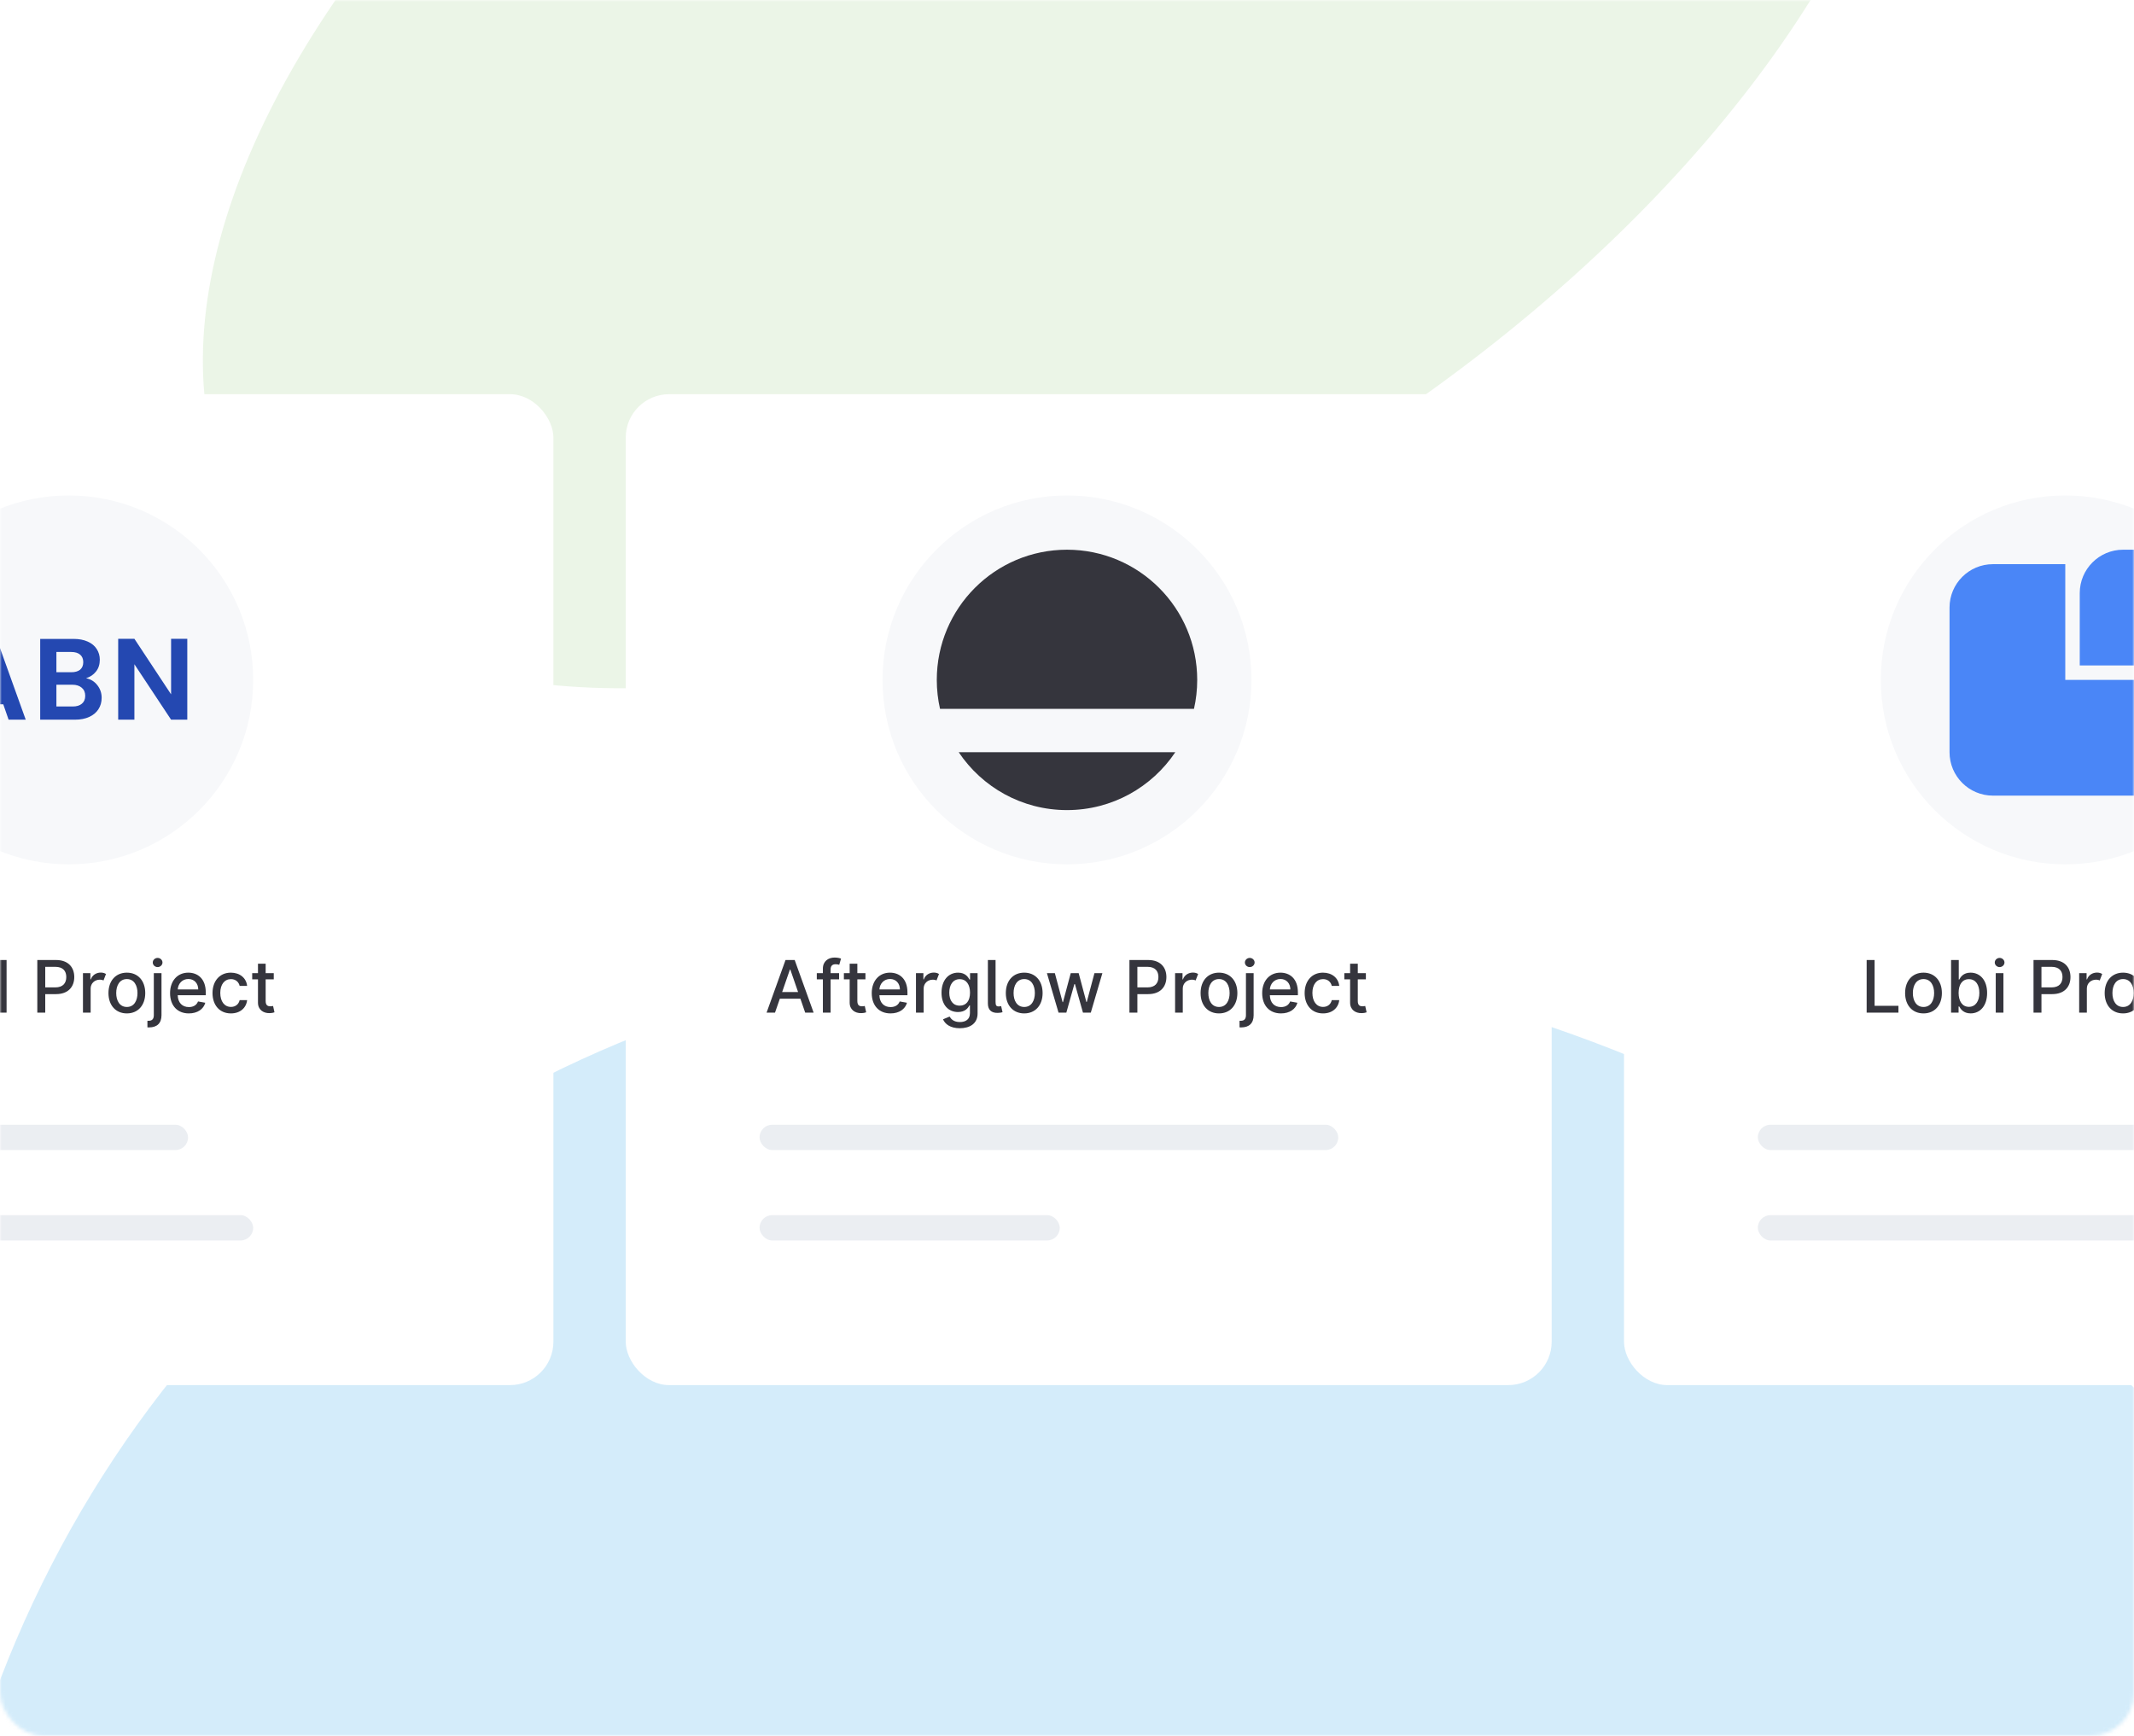 <svg width="590" height="480" viewBox="0 0 590 480" fill="none" xmlns="http://www.w3.org/2000/svg">
<rect width="590" height="480" rx="12" fill="white"/>
<mask id="mask0_2741_123128" style="mask-type:alpha" maskUnits="userSpaceOnUse" x="0" y="0" width="590" height="480">
<rect width="590" height="480" rx="12" fill="white"/>
</mask>
<g mask="url(#mask0_2741_123128)">
<ellipse opacity="0.5" cx="347.999" cy="631.474" rx="391.335" ry="346.328" transform="rotate(44.199 347.999 631.474)" fill="#ABDAF7"/>
<ellipse opacity="0.3" cx="293.311" cy="5.153" rx="265.058" ry="142.498" transform="rotate(148.058 293.311 5.153)" fill="#BBDCAF"/>
<g filter="url(#filter0_d_2741_123128)">
<rect x="167" y="103" width="256" height="274" rx="12" fill="white"/>
</g>
<path d="M214.272 280L215.607 276.151H221.289L222.617 280H224.947L219.712 265.455H217.177L211.942 280H214.272ZM216.246 274.304L218.391 268.097H218.505L220.65 274.304H216.246ZM231.99 269.091H229.64V268.111C229.64 267.145 230.037 266.619 231.074 266.619C231.515 266.619 231.827 266.719 232.026 266.783L232.523 265.064C232.225 264.95 231.607 264.773 230.748 264.773C229.022 264.773 227.509 265.781 227.509 267.827V269.091H225.826V270.795H227.509V280H229.64V270.795H231.99V269.091ZM239.274 269.091H237.037V266.477H234.913V269.091H233.315V270.795H234.913V277.237C234.906 279.219 236.419 280.178 238.095 280.142C238.77 280.135 239.224 280.007 239.473 279.915L239.089 278.161C238.947 278.189 238.684 278.253 238.343 278.253C237.654 278.253 237.037 278.026 237.037 276.797V270.795H239.274V269.091ZM246.207 280.22C248.587 280.22 250.27 279.048 250.753 277.273L248.743 276.911C248.359 277.94 247.436 278.466 246.229 278.466C244.411 278.466 243.189 277.287 243.132 275.185H250.888V274.432C250.888 270.49 248.53 268.949 246.058 268.949C243.018 268.949 241.016 271.264 241.016 274.616C241.016 278.004 242.99 280.22 246.207 280.22ZM243.139 273.594C243.224 272.045 244.347 270.703 246.072 270.703C247.72 270.703 248.8 271.925 248.807 273.594H243.139ZM253.244 280H255.368V273.338C255.368 271.918 256.468 270.888 257.939 270.888C258.35 270.888 258.67 270.973 258.926 271.101L259.608 269.325C259.245 269.084 258.777 268.928 258.18 268.928C256.887 268.928 255.808 269.652 255.41 270.824H255.297V269.091H253.244V280ZM265.357 284.318C268.134 284.318 270.279 283.047 270.279 280.241V269.091H268.198V270.859H268.042C267.665 270.185 266.912 268.949 264.881 268.949C262.246 268.949 260.307 271.03 260.307 274.503C260.307 277.983 262.289 279.837 264.867 279.837C266.87 279.837 267.644 278.707 268.027 278.011H268.162V280.156C268.162 281.868 266.99 282.607 265.378 282.607C263.61 282.607 262.921 281.719 262.544 281.094L260.719 281.847C261.294 283.182 262.75 284.318 265.357 284.318ZM265.336 278.075C263.439 278.075 262.452 276.619 262.452 274.474C262.452 272.379 263.418 270.753 265.336 270.753C267.189 270.753 268.184 272.266 268.184 274.474C268.184 276.726 267.168 278.075 265.336 278.075ZM273.127 265.455V277.457C273.127 279.183 274.015 280.107 275.854 280.078C276.422 280.071 276.877 279.979 277.175 279.886L276.792 278.189C276.642 278.232 276.493 278.281 276.124 278.288C275.442 278.31 275.25 277.955 275.25 277.017V265.455H273.127ZM283.171 280.22C286.246 280.22 288.256 277.969 288.256 274.595C288.256 271.2 286.246 268.949 283.171 268.949C280.096 268.949 278.086 271.2 278.086 274.595C278.086 277.969 280.096 280.22 283.171 280.22ZM283.178 278.438C281.168 278.438 280.231 276.683 280.231 274.588C280.231 272.5 281.168 270.724 283.178 270.724C285.174 270.724 286.112 272.5 286.112 274.588C286.112 276.683 285.174 278.438 283.178 278.438ZM292.66 280H294.819L297.035 272.124H297.198L299.414 280H301.58L304.783 269.091H302.589L300.465 277.067H300.359L298.228 269.091H296.033L293.888 277.102H293.782L291.644 269.091H289.45L292.66 280ZM312.262 280H314.457V274.886H317.44C320.813 274.886 322.482 272.848 322.482 270.163C322.482 267.486 320.827 265.455 317.447 265.455H312.262V280ZM314.457 273.026V267.337H317.212C319.386 267.337 320.273 268.516 320.273 270.163C320.273 271.811 319.386 273.026 317.241 273.026H314.457ZM324.885 280H327.008V273.338C327.008 271.918 328.109 270.888 329.579 270.888C329.991 270.888 330.311 270.973 330.566 271.101L331.248 269.325C330.886 269.084 330.417 268.928 329.821 268.928C328.528 268.928 327.449 269.652 327.051 270.824H326.937V269.091H324.885V280ZM337.019 280.22C340.094 280.22 342.104 277.969 342.104 274.595C342.104 271.2 340.094 268.949 337.019 268.949C333.944 268.949 331.934 271.2 331.934 274.595C331.934 277.969 333.944 280.22 337.019 280.22ZM337.026 278.438C335.016 278.438 334.078 276.683 334.078 274.588C334.078 272.5 335.016 270.724 337.026 270.724C339.022 270.724 339.959 272.5 339.959 274.588C339.959 276.683 339.022 278.438 337.026 278.438ZM344.474 269.091V280.696C344.474 281.705 344.055 282.259 343.047 282.259H342.706V284.084C342.855 284.091 342.99 284.091 343.139 284.091C345.398 284.091 346.598 282.898 346.598 280.71V269.091H344.474ZM345.526 267.408C346.257 267.408 346.868 266.839 346.868 266.143C346.868 265.447 346.257 264.872 345.526 264.872C344.787 264.872 344.183 265.447 344.183 266.143C344.183 266.839 344.787 267.408 345.526 267.408ZM354.157 280.22C356.536 280.22 358.219 279.048 358.702 277.273L356.692 276.911C356.309 277.94 355.385 278.466 354.178 278.466C352.36 278.466 351.138 277.287 351.081 275.185H358.837V274.432C358.837 270.49 356.479 268.949 354.007 268.949C350.968 268.949 348.965 271.264 348.965 274.616C348.965 278.004 350.939 280.22 354.157 280.22ZM351.088 273.594C351.174 272.045 352.296 270.703 354.022 270.703C355.669 270.703 356.749 271.925 356.756 273.594H351.088ZM365.788 280.22C368.366 280.22 370.036 278.672 370.27 276.548H368.203C367.933 277.727 367.017 278.423 365.803 278.423C364.006 278.423 362.848 276.925 362.848 274.545C362.848 272.209 364.027 270.739 365.803 270.739C367.152 270.739 367.976 271.591 368.203 272.614H370.27C370.043 270.412 368.246 268.949 365.767 268.949C362.692 268.949 360.703 271.264 360.703 274.595C360.703 277.884 362.621 280.22 365.788 280.22ZM377.633 269.091H375.396V266.477H373.272V269.091H371.674V270.795H373.272V277.237C373.265 279.219 374.778 280.178 376.454 280.142C377.129 280.135 377.583 280.007 377.832 279.915L377.449 278.161C377.306 278.189 377.044 278.253 376.703 278.253C376.014 278.253 375.396 278.026 375.396 276.797V270.795H377.633V269.091Z" fill="#35353D"/>
<circle cx="295" cy="188" r="51" fill="#F7F8FA"/>
<path fill-rule="evenodd" clip-rule="evenodd" d="M330.108 196C330.692 193.427 331 190.75 331 188C331 168.118 314.882 152 295 152C275.118 152 259 168.118 259 188C259 190.75 259.308 193.427 259.892 196H330.108ZM324.938 208H265.062C271.52 217.648 282.518 224 295 224C307.482 224 318.48 217.648 324.938 208Z" fill="#35353D"/>
<rect x="210" y="311" width="160" height="7" rx="3.5" fill="#EBEEF2"/>
<rect x="210" y="336" width="83" height="7" rx="3.5" fill="#EBEEF2"/>
<g filter="url(#filter1_d_2741_123128)">
<rect x="-109" y="103" width="256" height="274" rx="12" fill="white"/>
</g>
<path d="M-35.781 280L-34.446 276.151H-28.764L-27.436 280H-25.106L-30.34 265.455H-32.876L-38.11 280H-35.781ZM-33.806 274.304L-31.661 268.097H-31.548L-29.403 274.304H-33.806ZM-23.006 280H-17.43C-14.05 280 -12.523 278.317 -12.523 276.087C-12.523 273.835 -14.099 272.564 -15.541 272.486V272.344C-14.206 272.003 -13.091 271.094 -13.091 269.276C-13.091 267.124 -14.582 265.455 -17.679 265.455H-23.006V280ZM-20.811 278.118V273.459H-17.565C-15.804 273.459 -14.703 274.595 -14.703 275.98C-14.703 277.202 -15.534 278.118 -17.643 278.118H-20.811ZM-20.811 271.747V267.322H-17.814C-16.074 267.322 -15.243 268.239 -15.243 269.446C-15.243 270.852 -16.393 271.747 -17.871 271.747H-20.811ZM1.82 265.455H-0.353V276.136H-0.488L-7.888 265.455H-9.92V280H-7.725V269.332H-7.59L-0.197 280H1.82V265.455ZM10.315 280H12.509V274.886H15.492C18.866 274.886 20.535 272.848 20.535 270.163C20.535 267.486 18.88 265.455 15.499 265.455H10.315V280ZM12.509 273.026V267.337H15.265C17.438 267.337 18.326 268.516 18.326 270.163C18.326 271.811 17.438 273.026 15.293 273.026H12.509ZM22.937 280H25.061V273.338C25.061 271.918 26.162 270.888 27.632 270.888C28.044 270.888 28.363 270.973 28.619 271.101L29.301 269.325C28.939 269.084 28.47 268.928 27.873 268.928C26.581 268.928 25.501 269.652 25.104 270.824H24.99V269.091H22.937V280ZM35.072 280.22C38.147 280.22 40.157 277.969 40.157 274.595C40.157 271.2 38.147 268.949 35.072 268.949C31.996 268.949 29.986 271.2 29.986 274.595C29.986 277.969 31.996 280.22 35.072 280.22ZM35.079 278.438C33.069 278.438 32.131 276.683 32.131 274.588C32.131 272.5 33.069 270.724 35.079 270.724C37.074 270.724 38.012 272.5 38.012 274.588C38.012 276.683 37.074 278.438 35.079 278.438ZM42.527 269.091V280.696C42.527 281.705 42.108 282.259 41.1 282.259H40.759V284.084C40.908 284.091 41.043 284.091 41.192 284.091C43.45 284.091 44.651 282.898 44.651 280.71V269.091H42.527ZM43.578 267.408C44.31 267.408 44.921 266.839 44.921 266.143C44.921 265.447 44.31 264.872 43.578 264.872C42.84 264.872 42.236 265.447 42.236 266.143C42.236 266.839 42.84 267.408 43.578 267.408ZM52.209 280.22C54.589 280.22 56.272 279.048 56.755 277.273L54.745 276.911C54.361 277.94 53.438 278.466 52.231 278.466C50.413 278.466 49.191 277.287 49.134 275.185H56.89V274.432C56.89 270.49 54.532 268.949 52.06 268.949C49.02 268.949 47.018 271.264 47.018 274.616C47.018 278.004 48.992 280.22 52.209 280.22ZM49.141 273.594C49.226 272.045 50.349 270.703 52.074 270.703C53.722 270.703 54.802 271.925 54.809 273.594H49.141ZM63.841 280.22C66.419 280.22 68.088 278.672 68.323 276.548H66.256C65.986 277.727 65.07 278.423 63.855 278.423C62.058 278.423 60.901 276.925 60.901 274.545C60.901 272.209 62.08 270.739 63.855 270.739C65.205 270.739 66.029 271.591 66.256 272.614H68.323C68.095 270.412 66.299 268.949 63.82 268.949C60.745 268.949 58.756 271.264 58.756 274.595C58.756 277.884 60.673 280.22 63.841 280.22ZM75.686 269.091H73.449V266.477H71.325V269.091H69.727V270.795H71.325V277.237C71.318 279.219 72.831 280.178 74.507 280.142C75.182 280.135 75.636 280.007 75.885 279.915L75.501 278.161C75.359 278.189 75.096 278.253 74.755 278.253C74.067 278.253 73.449 278.026 73.449 276.797V270.795H75.686V269.091Z" fill="#35353D"/>
<circle cx="19" cy="188" r="51" fill="#F7F8FA"/>
<rect x="-66" y="311" width="118" height="7" rx="3.5" fill="#EBEEF2"/>
<rect x="-66" y="336" width="136" height="7" rx="3.5" fill="#EBEEF2"/>
<path d="M0.904 194.744H-7.992L-9.464 199H-14.168L-6.136 176.632H-0.92L7.112 199H2.376L0.904 194.744ZM-0.312 191.16L-3.544 181.816L-6.776 191.16H-0.312ZM23.786 187.544C25.045 187.779 26.08 188.408 26.89 189.432C27.701 190.456 28.106 191.629 28.106 192.952C28.106 194.147 27.808 195.203 27.21 196.12C26.634 197.016 25.792 197.72 24.682 198.232C23.573 198.744 22.261 199 20.746 199H11.114V176.664H20.33C21.845 176.664 23.146 176.909 24.234 177.4C25.344 177.891 26.176 178.573 26.73 179.448C27.306 180.323 27.594 181.315 27.594 182.424C27.594 183.725 27.242 184.813 26.538 185.688C25.856 186.563 24.938 187.181 23.786 187.544ZM15.594 185.88H19.69C20.757 185.88 21.578 185.645 22.154 185.176C22.73 184.685 23.018 183.992 23.018 183.096C23.018 182.2 22.73 181.507 22.154 181.016C21.578 180.525 20.757 180.28 19.69 180.28H15.594V185.88ZM20.106 195.352C21.194 195.352 22.037 195.096 22.634 194.584C23.253 194.072 23.562 193.347 23.562 192.408C23.562 191.448 23.242 190.701 22.602 190.168C21.962 189.613 21.098 189.336 20.01 189.336H15.594V195.352H20.106ZM51.781 199H47.301L37.157 183.672V199H32.677V176.632H37.157L47.301 191.992V176.632H51.781V199Z" fill="#2448B1"/>
<g filter="url(#filter2_d_2741_123128)">
<rect x="443" y="103" width="256" height="274" rx="12" fill="white"/>
</g>
<path d="M516.086 280H524.872V278.111H518.281V265.455H516.086V280ZM531.8 280.22C534.875 280.22 536.885 277.969 536.885 274.595C536.885 271.2 534.875 268.949 531.8 268.949C528.725 268.949 526.715 271.2 526.715 274.595C526.715 277.969 528.725 280.22 531.8 280.22ZM531.807 278.438C529.797 278.438 528.86 276.683 528.86 274.588C528.86 272.5 529.797 270.724 531.807 270.724C533.803 270.724 534.74 272.5 534.74 274.588C534.74 276.683 533.803 278.438 531.807 278.438ZM539.426 280H541.5V278.303H541.678C542.061 278.999 542.842 280.213 544.831 280.213C547.473 280.213 549.391 278.097 549.391 274.567C549.391 271.03 547.445 268.949 544.81 268.949C542.786 268.949 542.054 270.185 541.678 270.859H541.55V265.455H539.426V280ZM541.507 274.545C541.507 272.266 542.501 270.753 544.355 270.753C546.28 270.753 547.246 272.379 547.246 274.545C547.246 276.733 546.251 278.402 544.355 278.402C542.53 278.402 541.507 276.839 541.507 274.545ZM551.775 280H553.899V269.091H551.775V280ZM552.848 267.408C553.579 267.408 554.19 266.839 554.19 266.143C554.19 265.447 553.579 264.872 552.848 264.872C552.109 264.872 551.505 265.447 551.505 266.143C551.505 266.839 552.109 267.408 552.848 267.408ZM562.219 280H564.414V274.886H567.397C570.77 274.886 572.439 272.848 572.439 270.163C572.439 267.486 570.784 265.455 567.404 265.455H562.219V280ZM564.414 273.026V267.337H567.169C569.343 267.337 570.23 268.516 570.23 270.163C570.23 271.811 569.343 273.026 567.198 273.026H564.414ZM574.842 280H576.965V273.338C576.965 271.918 578.066 270.888 579.536 270.888C579.948 270.888 580.268 270.973 580.523 271.101L581.205 269.325C580.843 269.084 580.374 268.928 579.778 268.928C578.485 268.928 577.406 269.652 577.008 270.824H576.894V269.091H574.842V280ZM586.976 280.22C590.051 280.22 592.061 277.969 592.061 274.595C592.061 271.2 590.051 268.949 586.976 268.949C583.901 268.949 581.891 271.2 581.891 274.595C581.891 277.969 583.901 280.22 586.976 280.22ZM586.983 278.438C584.973 278.438 584.036 276.683 584.036 274.588C584.036 272.5 584.973 270.724 586.983 270.724C588.979 270.724 589.916 272.5 589.916 274.588C589.916 276.683 588.979 278.438 586.983 278.438ZM594.431 269.091V280.696C594.431 281.705 594.012 282.259 593.004 282.259H592.663V284.084C592.812 284.091 592.947 284.091 593.096 284.091C595.355 284.091 596.555 282.898 596.555 280.71V269.091H594.431ZM595.483 267.408C596.214 267.408 596.825 266.839 596.825 266.143C596.825 265.447 596.214 264.872 595.483 264.872C594.744 264.872 594.14 265.447 594.14 266.143C594.14 266.839 594.744 267.408 595.483 267.408ZM604.114 280.22C606.493 280.22 608.176 279.048 608.659 277.273L606.649 276.911C606.266 277.94 605.342 278.466 604.135 278.466C602.317 278.466 601.095 277.287 601.038 275.185H608.794V274.432C608.794 270.49 606.436 268.949 603.964 268.949C600.925 268.949 598.922 271.264 598.922 274.616C598.922 278.004 600.896 280.22 604.114 280.22ZM601.045 273.594C601.131 272.045 602.253 270.703 603.979 270.703C605.626 270.703 606.706 271.925 606.713 273.594H601.045ZM615.745 280.22C618.324 280.22 619.993 278.672 620.227 276.548H618.16C617.89 277.727 616.974 278.423 615.76 278.423C613.963 278.423 612.805 276.925 612.805 274.545C612.805 272.209 613.984 270.739 615.76 270.739C617.109 270.739 617.933 271.591 618.16 272.614H620.227C620 270.412 618.203 268.949 615.724 268.949C612.649 268.949 610.66 271.264 610.66 274.595C610.66 277.884 612.578 280.22 615.745 280.22ZM627.59 269.091H625.353V266.477H623.229V269.091H621.631V270.795H623.229V277.237C623.222 279.219 624.735 280.178 626.411 280.142C627.086 280.135 627.54 280.007 627.789 279.915L627.406 278.161C627.263 278.189 627.001 278.253 626.66 278.253C625.971 278.253 625.353 278.026 625.353 276.797V270.795H627.59V269.091Z" fill="#35353D"/>
<circle cx="571" cy="188" r="51" fill="#F7F8FA"/>
<rect x="486" y="311" width="162" height="7" rx="3.5" fill="#EBEEF2"/>
<rect x="486" y="336" width="124" height="7" rx="3.5" fill="#EBEEF2"/>
<path d="M575 164C575 157.373 580.373 152 587 152H595C601.627 152 607 157.373 607 164V172C607 178.627 601.627 184 595 184H575V164Z" fill="#4A86F7"/>
<path fill-rule="evenodd" clip-rule="evenodd" d="M571 156H551C544.373 156 539 161.373 539 168V188V208C539 214.627 544.373 220 551 220H571H591C597.627 220 603 214.627 603 208V188H571V156Z" fill="#4A86F7"/>
</g>
<defs>
<filter id="filter0_d_2741_123128" x="143" y="79" width="316" height="334" filterUnits="userSpaceOnUse" color-interpolation-filters="sRGB">
<feFlood flood-opacity="0" result="BackgroundImageFix"/>
<feColorMatrix in="SourceAlpha" type="matrix" values="0 0 0 0 0 0 0 0 0 0 0 0 0 0 0 0 0 0 127 0" result="hardAlpha"/>
<feOffset dx="6" dy="6"/>
<feGaussianBlur stdDeviation="15"/>
<feComposite in2="hardAlpha" operator="out"/>
<feColorMatrix type="matrix" values="0 0 0 0 0.575 0 0 0 0 0.606 0 0 0 0 0.717 0 0 0 0.1 0"/>
<feBlend mode="normal" in2="BackgroundImageFix" result="effect1_dropShadow_2741_123128"/>
<feBlend mode="normal" in="SourceGraphic" in2="effect1_dropShadow_2741_123128" result="shape"/>
</filter>
<filter id="filter1_d_2741_123128" x="-133" y="79" width="316" height="334" filterUnits="userSpaceOnUse" color-interpolation-filters="sRGB">
<feFlood flood-opacity="0" result="BackgroundImageFix"/>
<feColorMatrix in="SourceAlpha" type="matrix" values="0 0 0 0 0 0 0 0 0 0 0 0 0 0 0 0 0 0 127 0" result="hardAlpha"/>
<feOffset dx="6" dy="6"/>
<feGaussianBlur stdDeviation="15"/>
<feComposite in2="hardAlpha" operator="out"/>
<feColorMatrix type="matrix" values="0 0 0 0 0.575 0 0 0 0 0.606 0 0 0 0 0.717 0 0 0 0.1 0"/>
<feBlend mode="normal" in2="BackgroundImageFix" result="effect1_dropShadow_2741_123128"/>
<feBlend mode="normal" in="SourceGraphic" in2="effect1_dropShadow_2741_123128" result="shape"/>
</filter>
<filter id="filter2_d_2741_123128" x="419" y="79" width="316" height="334" filterUnits="userSpaceOnUse" color-interpolation-filters="sRGB">
<feFlood flood-opacity="0" result="BackgroundImageFix"/>
<feColorMatrix in="SourceAlpha" type="matrix" values="0 0 0 0 0 0 0 0 0 0 0 0 0 0 0 0 0 0 127 0" result="hardAlpha"/>
<feOffset dx="6" dy="6"/>
<feGaussianBlur stdDeviation="15"/>
<feComposite in2="hardAlpha" operator="out"/>
<feColorMatrix type="matrix" values="0 0 0 0 0.575 0 0 0 0 0.606 0 0 0 0 0.717 0 0 0 0.1 0"/>
<feBlend mode="normal" in2="BackgroundImageFix" result="effect1_dropShadow_2741_123128"/>
<feBlend mode="normal" in="SourceGraphic" in2="effect1_dropShadow_2741_123128" result="shape"/>
</filter>
</defs>
</svg>
